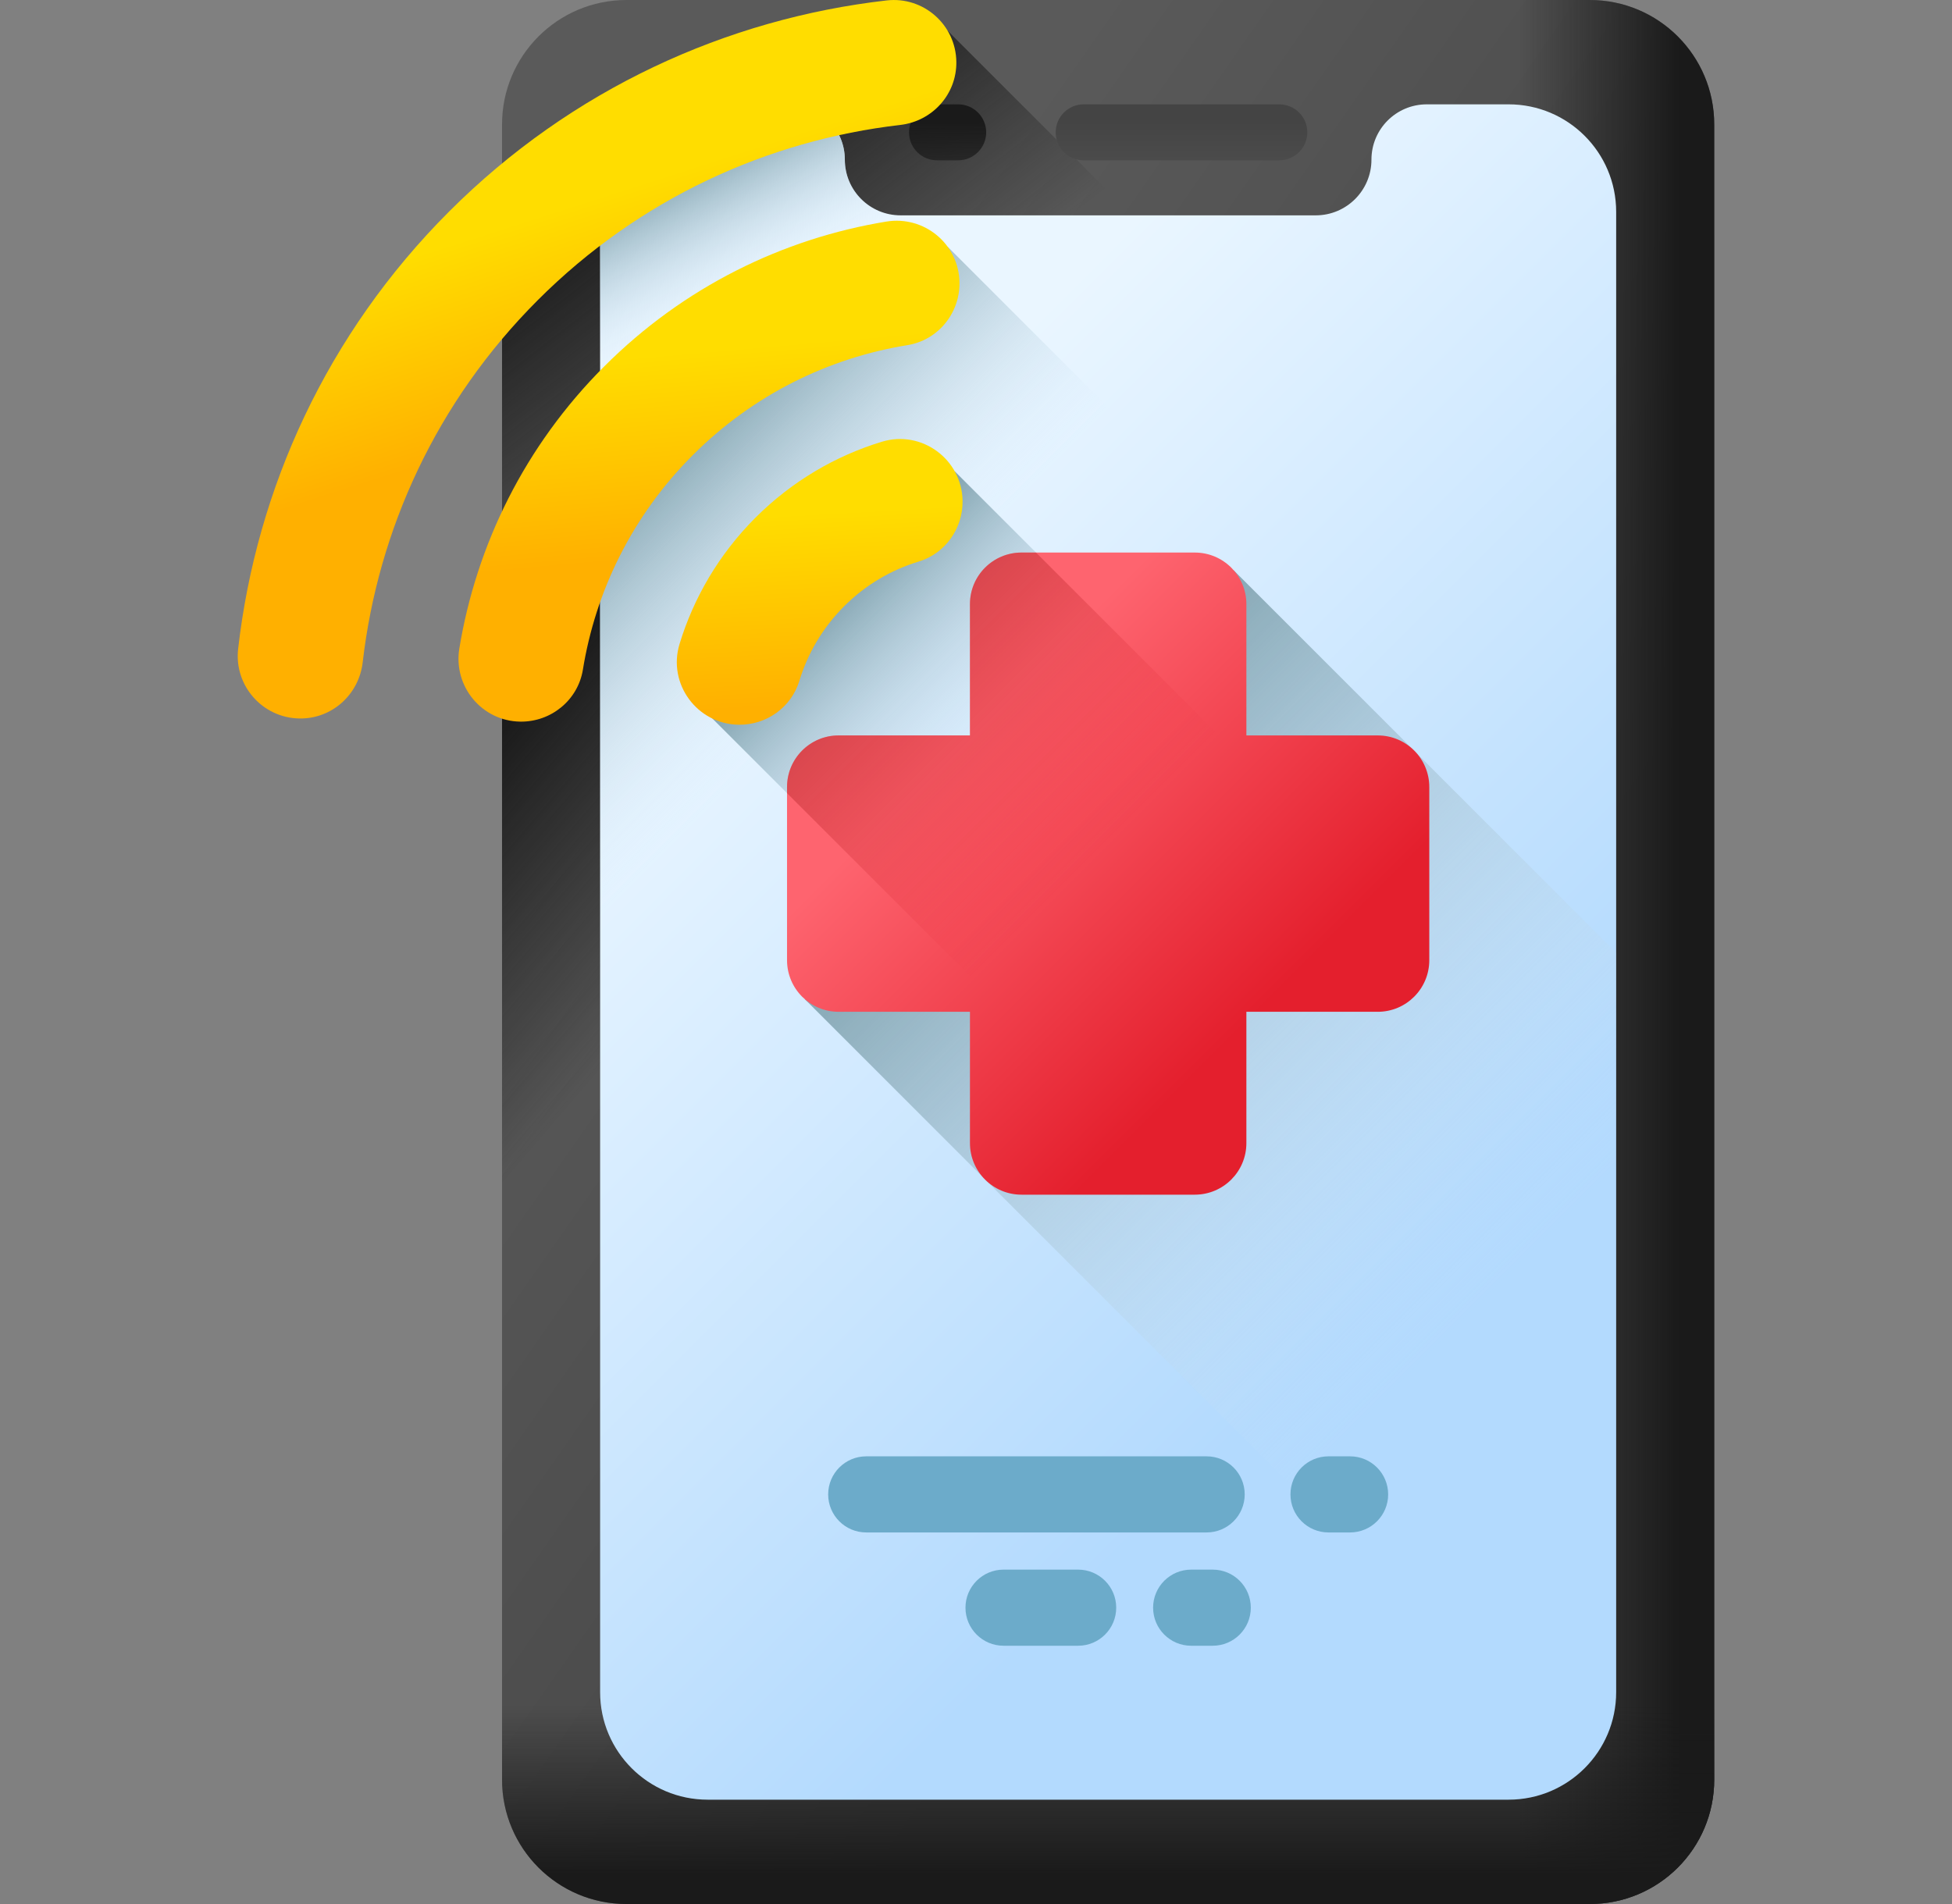 <svg width="41" height="40" viewBox="0 0 41 40" fill="none" xmlns="http://www.w3.org/2000/svg">
<rect x="0" y="0" width="41" height="40" fill="#808080" stroke="none"/>
<g clip-path="url(#clip0_54_7061)">
<path d="M33.392 40H13.159C11.715 40 10.545 38.83 10.545 37.386V2.614C10.545 1.17 11.715 0 13.159 0H33.392C34.836 0 36.006 1.17 36.006 2.614V37.386C36.006 38.83 34.836 40 33.392 40Z" fill="url(#paint0_linear_54_7061)"/>
<path d="M19.903 0.644H16.334L10.545 6.434V37.386C10.545 38.83 11.715 40 13.159 40H33.392C34.836 40 36.006 38.83 36.006 37.386V16.747L19.903 0.644Z" fill="url(#paint1_linear_54_7061)"/>
<path d="M36.006 37.386V21.285L19.903 5.182H18.295L10.545 12.932V37.386C10.545 38.83 11.715 40 13.159 40H33.392C34.836 40 36.006 38.83 36.006 37.386Z" fill="url(#paint2_linear_54_7061)"/>
<path d="M26.87 2.192H22.762C22.437 2.192 22.174 2.455 22.174 2.78C22.174 3.105 22.437 3.368 22.762 3.368H26.87C27.195 3.368 27.459 3.105 27.459 2.78C27.459 2.455 27.195 2.192 26.87 2.192Z" fill="url(#paint3_linear_54_7061)"/>
<path d="M20.125 2.192H19.681C19.356 2.192 19.093 2.455 19.093 2.78C19.093 3.105 19.356 3.368 19.681 3.368H20.125C20.45 3.368 20.714 3.105 20.714 2.78C20.714 2.455 20.45 2.192 20.125 2.192Z" fill="url(#paint4_linear_54_7061)"/>
<path d="M33.392 0H27.483V40H33.392C34.836 40 36.006 38.83 36.006 37.386V2.614C36.006 1.17 34.836 0 33.392 0Z" fill="url(#paint5_linear_54_7061)"/>
<path d="M10.545 30.524V37.386C10.545 38.83 11.715 40 13.159 40H33.392C34.836 40 36.006 38.83 36.006 37.386V30.524H10.545Z" fill="url(#paint6_linear_54_7061)"/>
<path d="M31.687 2.192H29.968C29.326 2.192 28.806 2.712 28.806 3.354C28.806 4 28.282 4.524 27.636 4.524H18.916C18.269 4.524 17.745 4 17.745 3.354C17.745 2.712 17.225 2.192 16.583 2.192H14.864C13.617 2.192 12.605 3.203 12.605 4.45V35.55C12.605 36.797 13.617 37.808 14.864 37.808H31.687C32.934 37.808 33.946 36.797 33.946 35.55V4.45C33.946 3.203 32.935 2.192 31.687 2.192Z" fill="url(#paint7_linear_54_7061)"/>
<path d="M33.946 14.687L23.783 4.524H18.916C18.269 4.524 17.745 4 17.745 3.354C17.745 2.712 17.225 2.192 16.583 2.192H14.864C14.837 2.192 14.811 2.193 14.785 2.194L12.607 4.371C12.607 4.397 12.605 4.424 12.605 4.45V35.55C12.605 36.797 13.617 37.808 14.864 37.808H31.687C32.934 37.808 33.946 36.797 33.946 35.55V14.687H33.946Z" fill="url(#paint8_linear_54_7061)"/>
<path d="M33.946 19.225L19.903 5.182H18.295L12.605 10.872V35.55C12.605 36.797 13.617 37.808 14.864 37.808H31.687C32.934 37.808 33.946 36.797 33.946 35.55V19.225H33.946Z" fill="url(#paint9_linear_54_7061)"/>
<path d="M14.909 15.041L33.946 34.078V23.794L20.051 9.899L14.909 15.041Z" fill="url(#paint10_linear_54_7061)"/>
<path d="M25.911 11.979L16.902 20.988L33.168 37.254C33.644 36.84 33.946 36.23 33.946 35.55V20.014L25.911 11.979Z" fill="url(#paint11_linear_54_7061)"/>
<path d="M5.002 13.63C4.913 14.403 5.513 15.083 6.291 15.094H6.291C6.972 15.104 7.539 14.592 7.618 13.915C7.94 11.133 9.166 8.435 11.297 6.304C13.428 4.173 16.126 2.947 18.909 2.625C19.585 2.546 20.097 1.979 20.087 1.298V1.297C20.076 0.519 19.396 -0.08 18.623 0.009C15.264 0.393 12.006 1.871 9.435 4.442C6.864 7.013 5.386 10.271 5.002 13.63Z" fill="url(#paint12_linear_54_7061)"/>
<path d="M9.648 13.622C9.517 14.419 10.12 15.149 10.928 15.16C11.575 15.169 12.139 14.708 12.243 14.069C12.511 12.417 13.281 10.831 14.553 9.56C15.824 8.288 17.41 7.518 19.063 7.25C19.701 7.146 20.162 6.582 20.153 5.935C20.142 5.127 19.413 4.524 18.615 4.655C16.445 5.012 14.362 6.026 12.691 7.698C11.02 9.369 10.006 11.451 9.648 13.622Z" fill="url(#paint13_linear_54_7061)"/>
<path d="M14.273 13.53C14.019 14.366 14.642 15.213 15.516 15.225C16.098 15.233 16.621 14.86 16.79 14.303C16.964 13.73 17.277 13.19 17.73 12.737C18.183 12.284 18.723 11.971 19.297 11.797C19.853 11.628 20.226 11.105 20.218 10.523C20.206 9.649 19.359 9.026 18.523 9.28C17.551 9.576 16.636 10.108 15.868 10.875C15.101 11.643 14.569 12.558 14.273 13.53Z" fill="url(#paint14_linear_54_7061)"/>
<path d="M25.472 32.975H25.019C24.578 32.975 24.22 33.333 24.22 33.775C24.22 34.216 24.578 34.574 25.019 34.574H25.472C25.914 34.574 26.272 34.216 26.272 33.775C26.272 33.333 25.914 32.975 25.472 32.975Z" fill="#6CABCA"/>
<path d="M22.645 32.975H21.079C20.637 32.975 20.279 33.333 20.279 33.775C20.279 34.216 20.637 34.574 21.079 34.574H22.645C23.087 34.574 23.445 34.216 23.445 33.775C23.445 33.333 23.087 32.975 22.645 32.975Z" fill="#6CABCA"/>
<path d="M26.144 31.395C26.144 30.953 25.786 30.595 25.344 30.595H18.194C17.753 30.595 17.395 30.953 17.395 31.395C17.395 31.836 17.753 32.194 18.194 32.194H25.344C25.786 32.194 26.144 31.836 26.144 31.395Z" fill="#6CABCA"/>
<path d="M28.357 30.595H27.904C27.462 30.595 27.105 30.953 27.105 31.395C27.105 31.836 27.462 32.194 27.904 32.194H28.357C28.799 32.194 29.157 31.836 29.157 31.395C29.157 30.953 28.799 30.595 28.357 30.595Z" fill="#6CABCA"/>
<path d="M28.938 15.45H26.179V12.691C26.179 12.093 25.694 11.608 25.095 11.608H21.456C20.858 11.608 20.373 12.093 20.373 12.691V15.45H17.614C17.016 15.45 16.531 15.935 16.531 16.534V20.172C16.531 20.771 17.016 21.256 17.614 21.256H20.373V24.015C20.373 24.613 20.858 25.098 21.456 25.098H25.095C25.694 25.098 26.179 24.613 26.179 24.015V21.256H28.938C29.536 21.256 30.021 20.771 30.021 20.172V16.534C30.021 15.935 29.536 15.45 28.938 15.45Z" fill="url(#paint15_linear_54_7061)"/>
<path d="M21.76 11.608H21.456C20.858 11.608 20.373 12.093 20.373 12.691V15.45H17.614C17.016 15.45 16.531 15.935 16.531 16.534V16.663L24.966 25.098H25.095C25.694 25.098 26.179 24.613 26.179 24.015V21.256H28.938C29.536 21.256 30.021 20.771 30.021 20.172V19.869L21.76 11.608Z" fill="url(#paint16_linear_54_7061)"/>
</g>
<defs>
<linearGradient id="paint0_linear_54_7061" x1="13.727" y1="13.323" x2="29.374" y2="24.264" gradientUnits="userSpaceOnUse">
<stop stop-color="#5A5A5A"/>
<stop offset="1" stop-color="#444444"/>
</linearGradient>
<linearGradient id="paint1_linear_54_7061" x1="11.876" y1="12.76" x2="7.876" y2="7.584" gradientUnits="userSpaceOnUse">
<stop stop-color="#1A1A1A" stop-opacity="0"/>
<stop offset="1" stop-color="#1A1A1A"/>
</linearGradient>
<linearGradient id="paint2_linear_54_7061" x1="14.022" y1="20.852" x2="9.211" y2="16.722" gradientUnits="userSpaceOnUse">
<stop stop-color="#1A1A1A" stop-opacity="0"/>
<stop offset="1" stop-color="#1A1A1A"/>
</linearGradient>
<linearGradient id="paint3_linear_54_7061" x1="24.816" y1="5.098" x2="24.816" y2="2.543" gradientUnits="userSpaceOnUse">
<stop stop-color="#5A5A5A"/>
<stop offset="1" stop-color="#444444"/>
</linearGradient>
<linearGradient id="paint4_linear_54_7061" x1="19.903" y1="5.098" x2="19.903" y2="2.543" gradientUnits="userSpaceOnUse">
<stop stop-color="#1A1A1A" stop-opacity="0"/>
<stop offset="1" stop-color="#1A1A1A"/>
</linearGradient>
<linearGradient id="paint5_linear_54_7061" x1="31.903" y1="20" x2="35.279" y2="20" gradientUnits="userSpaceOnUse">
<stop stop-color="#1A1A1A" stop-opacity="0"/>
<stop offset="1" stop-color="#1A1A1A"/>
</linearGradient>
<linearGradient id="paint6_linear_54_7061" x1="23.276" y1="35.817" x2="23.276" y2="39.373" gradientUnits="userSpaceOnUse">
<stop stop-color="#1A1A1A" stop-opacity="0"/>
<stop offset="1" stop-color="#1A1A1A"/>
</linearGradient>
<linearGradient id="paint7_linear_54_7061" x1="15.825" y1="12.549" x2="29.751" y2="26.475" gradientUnits="userSpaceOnUse">
<stop stop-color="#EAF6FF"/>
<stop offset="1" stop-color="#B3DAFE"/>
</linearGradient>
<linearGradient id="paint8_linear_54_7061" x1="13.831" y1="7.385" x2="12.144" y2="4.17" gradientUnits="userSpaceOnUse">
<stop stop-color="#D8ECFE" stop-opacity="0"/>
<stop offset="1" stop-color="#678D98"/>
</linearGradient>
<linearGradient id="paint9_linear_54_7061" x1="13.623" y1="18.202" x2="8.774" y2="13.354" gradientUnits="userSpaceOnUse">
<stop stop-color="#D8ECFE" stop-opacity="0"/>
<stop offset="1" stop-color="#678D98"/>
</linearGradient>
<linearGradient id="paint10_linear_54_7061" x1="21.189" y1="16.179" x2="16.994" y2="11.984" gradientUnits="userSpaceOnUse">
<stop stop-color="#D8ECFE" stop-opacity="0"/>
<stop offset="1" stop-color="#678D98"/>
</linearGradient>
<linearGradient id="paint11_linear_54_7061" x1="31.707" y1="26.784" x2="19.548" y2="14.625" gradientUnits="userSpaceOnUse">
<stop stop-color="#D8ECFE" stop-opacity="0"/>
<stop offset="1" stop-color="#678D98"/>
</linearGradient>
<linearGradient id="paint12_linear_54_7061" x1="11.58" y1="4.447" x2="12.883" y2="8.506" gradientUnits="userSpaceOnUse">
<stop stop-color="#FFDD00"/>
<stop offset="1" stop-color="#FFB000"/>
</linearGradient>
<linearGradient id="paint13_linear_54_7061" x1="14.702" y1="7.373" x2="15.075" y2="11.618" gradientUnits="userSpaceOnUse">
<stop stop-color="#FFDD00"/>
<stop offset="1" stop-color="#FFB000"/>
</linearGradient>
<linearGradient id="paint14_linear_54_7061" x1="17.167" y1="10.773" x2="17.391" y2="14.795" gradientUnits="userSpaceOnUse">
<stop stop-color="#FFDD00"/>
<stop offset="1" stop-color="#FFB000"/>
</linearGradient>
<linearGradient id="paint15_linear_54_7061" x1="20.335" y1="15.412" x2="26.304" y2="21.381" gradientUnits="userSpaceOnUse">
<stop stop-color="#FE646F"/>
<stop offset="1" stop-color="#E41F2D"/>
</linearGradient>
<linearGradient id="paint16_linear_54_7061" x1="23.006" y1="17.996" x2="13.103" y2="8.093" gradientUnits="userSpaceOnUse">
<stop stop-color="#E41F2D" stop-opacity="0"/>
<stop offset="0.142" stop-color="#D41F29" stop-opacity="0.142"/>
<stop offset="0.42" stop-color="#AA2021" stop-opacity="0.42"/>
<stop offset="0.803" stop-color="#672013" stop-opacity="0.803"/>
<stop offset="1" stop-color="#42210B"/>
</linearGradient>
<clipPath id="clip0_54_7061">
<rect width="40" height="40" fill="white" transform="translate(0.5)"/>
</clipPath>
</defs>
</svg>
